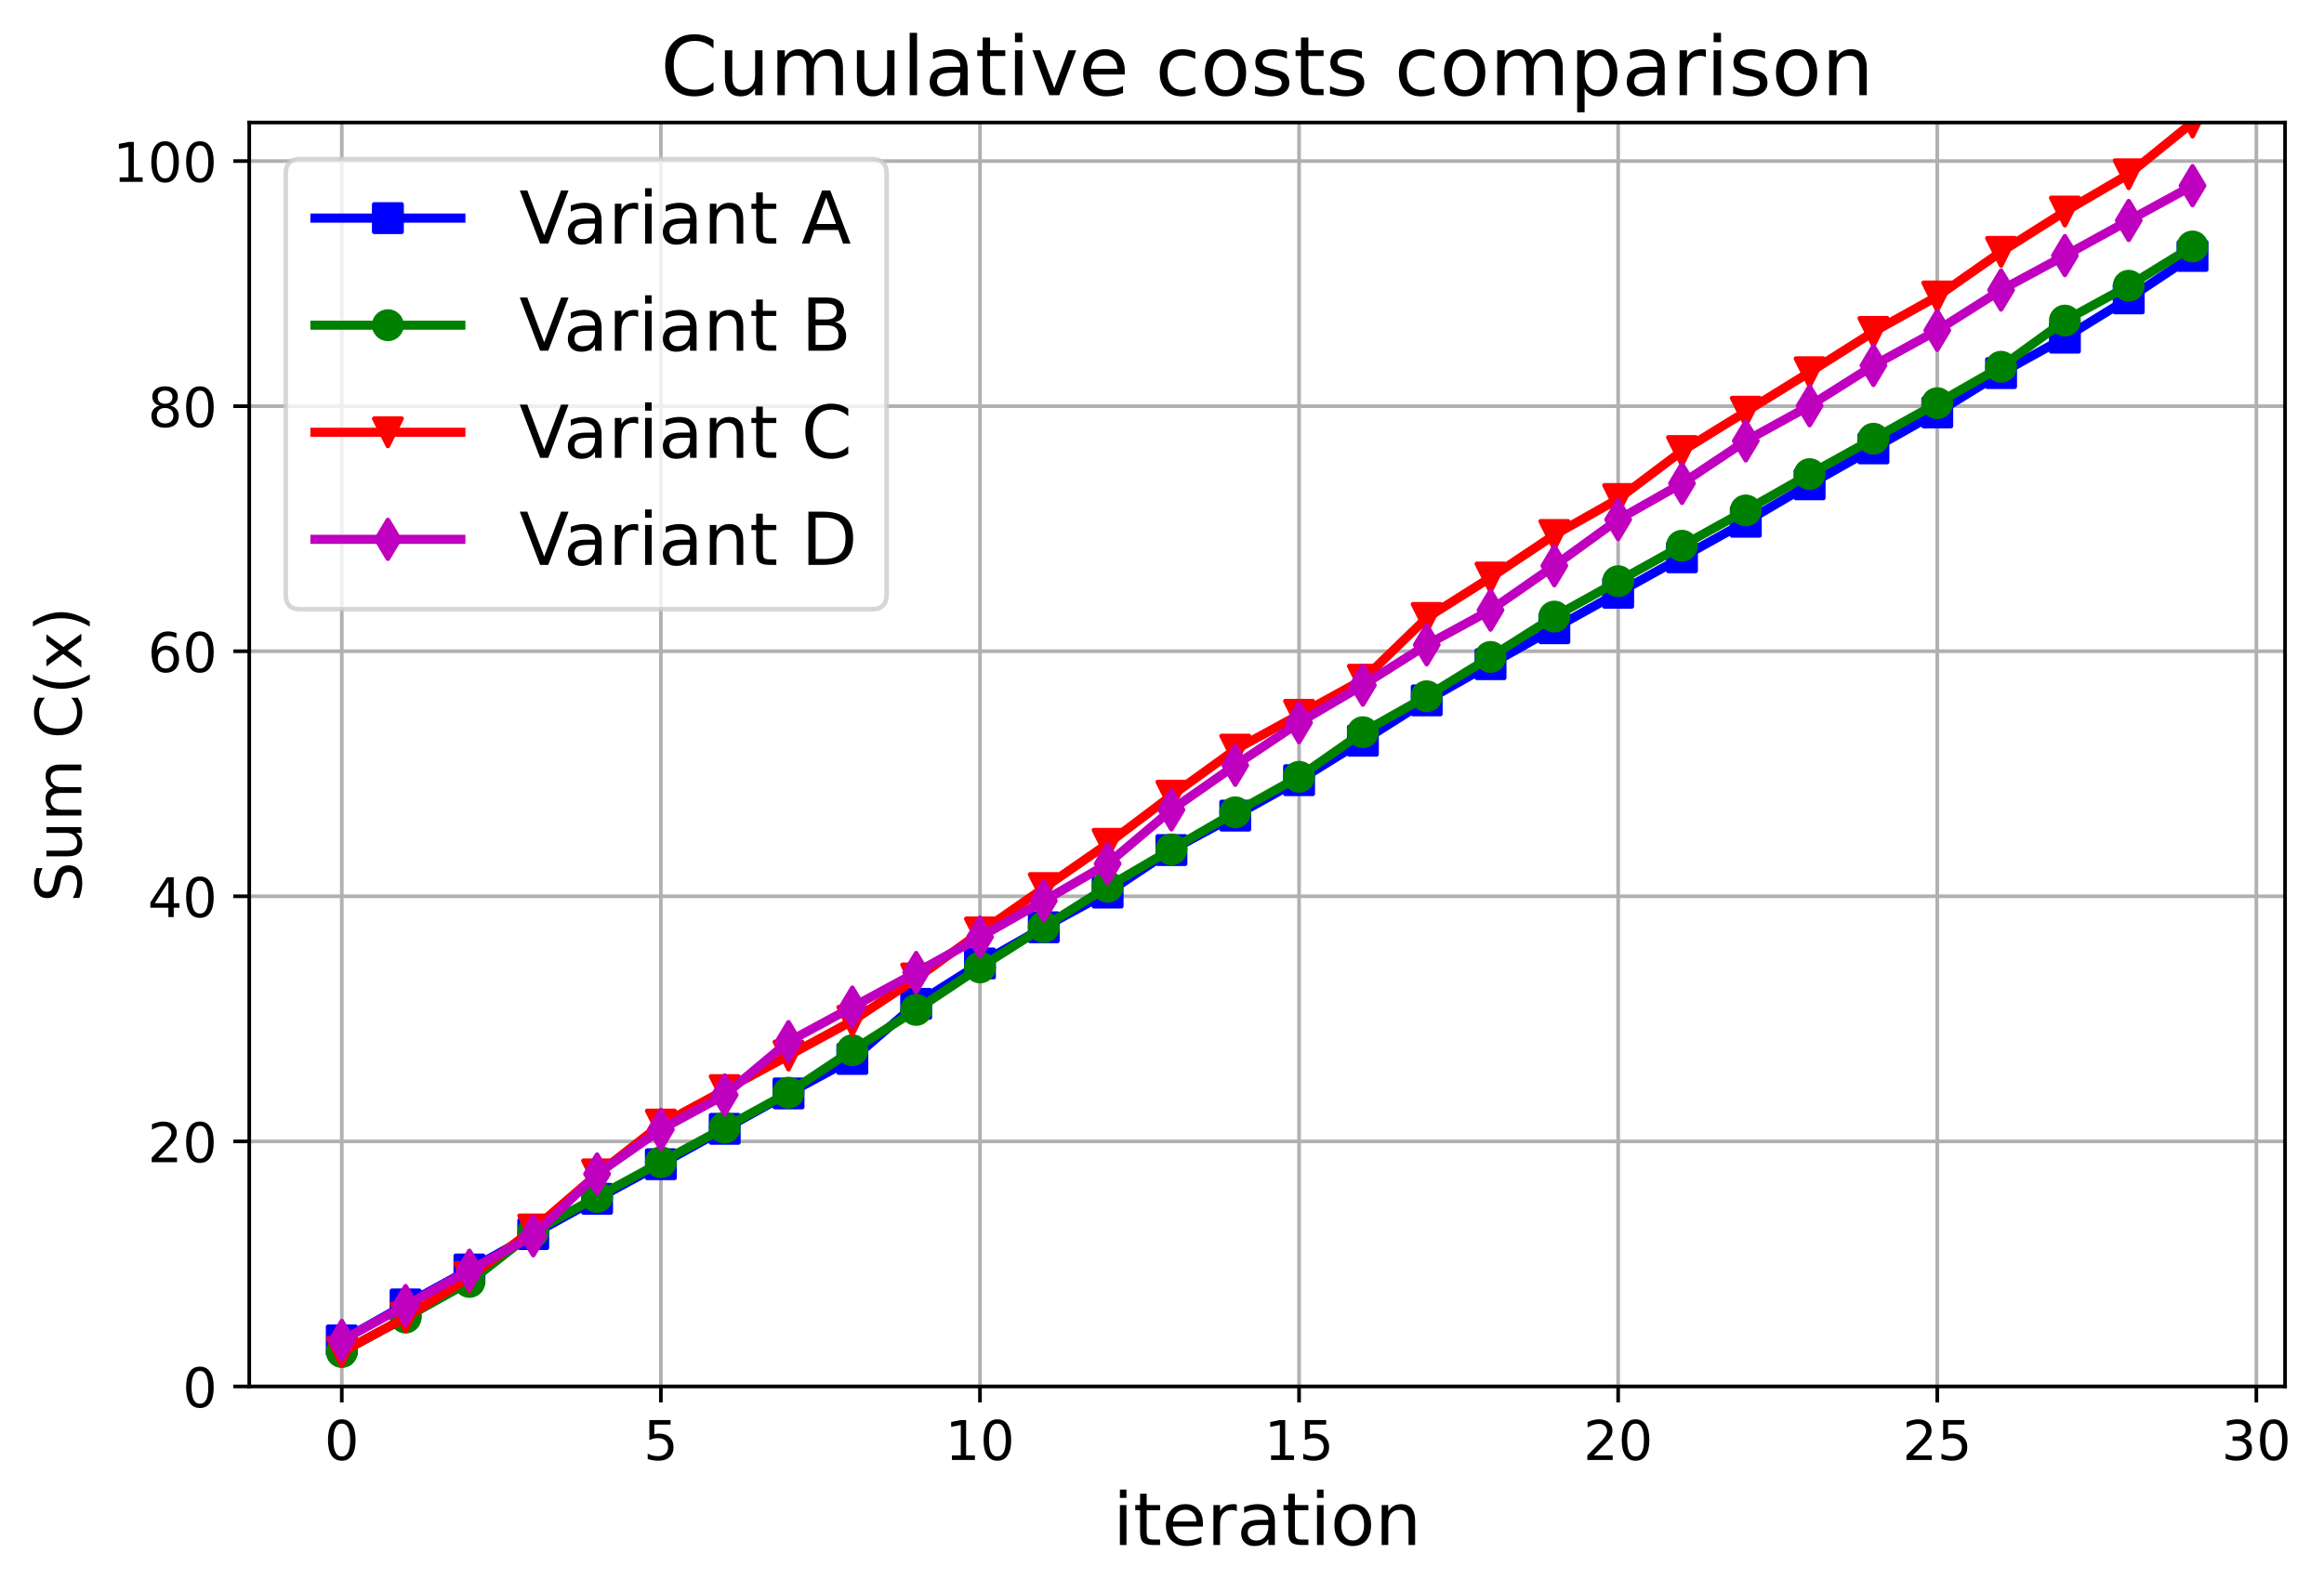 <?xml version="1.0" encoding="utf-8" standalone="no"?>
<!DOCTYPE svg PUBLIC "-//W3C//DTD SVG 1.1//EN"
  "http://www.w3.org/Graphics/SVG/1.1/DTD/svg11.dtd">
<!-- Created with matplotlib (https://matplotlib.org/) -->
<svg height="349.376pt" version="1.1" viewBox="0 0 509.592 349.376" width="509.592pt" xmlns="http://www.w3.org/2000/svg" xmlns:xlink="http://www.w3.org/1999/xlink">
 <defs>
  <style type="text/css">
*{stroke-linecap:butt;stroke-linejoin:round;}
  </style>
 </defs>
 <g id="figure_1">
  <g id="patch_1">
   <path d="M 0 349.376 
L 509.592 349.376 
L 509.592 0 
L 0 0 
z
" style="fill:#ffffff;"/>
  </g>
  <g id="axes_1">
   <g id="patch_2">
    <path d="M 54.654 304.077 
L 501.054 304.077 
L 501.054 26.877 
L 54.654 26.877 
z
" style="fill:#ffffff;"/>
   </g>
   <g id="matplotlib.axis_1">
    <g id="xtick_1">
     <g id="line2d_1">
      <path clip-path="url(#ped0f38da05)" d="M 74.945 304.077 
L 74.945 26.877 
" style="fill:none;stroke:#b0b0b0;stroke-linecap:square;stroke-width:0.8;"/>
     </g>
     <g id="line2d_2">
      <defs>
       <path d="M 0 0 
L 0 3.5 
" id="m8ba7684a62" style="stroke:#000000;stroke-width:0.8;"/>
      </defs>
      <g>
       <use style="stroke:#000000;stroke-width:0.8;" x="74.945" xlink:href="#m8ba7684a62" y="304.077"/>
      </g>
     </g>
     <g id="text_1">
      <!-- 0 -->
      <defs>
       <path d="M 31.781 66.406 
Q 24.172 66.406 20.328 58.906 
Q 16.5 51.422 16.5 36.375 
Q 16.5 21.391 20.328 13.891 
Q 24.172 6.391 31.781 6.391 
Q 39.453 6.391 43.281 13.891 
Q 47.125 21.391 47.125 36.375 
Q 47.125 51.422 43.281 58.906 
Q 39.453 66.406 31.781 66.406 
z
M 31.781 74.219 
Q 44.047 74.219 50.516 64.516 
Q 56.984 54.828 56.984 36.375 
Q 56.984 17.969 50.516 8.266 
Q 44.047 -1.422 31.781 -1.422 
Q 19.531 -1.422 13.062 8.266 
Q 6.594 17.969 6.594 36.375 
Q 6.594 54.828 13.062 64.516 
Q 19.531 74.219 31.781 74.219 
z
" id="DejaVuSans-48"/>
      </defs>
      <g transform="translate(71.128 320.195)scale(0.12 -0.12)">
       <use xlink:href="#DejaVuSans-48"/>
      </g>
     </g>
    </g>
    <g id="xtick_2">
     <g id="line2d_3">
      <path clip-path="url(#ped0f38da05)" d="M 144.914 304.077 
L 144.914 26.877 
" style="fill:none;stroke:#b0b0b0;stroke-linecap:square;stroke-width:0.8;"/>
     </g>
     <g id="line2d_4">
      <g>
       <use style="stroke:#000000;stroke-width:0.8;" x="144.914" xlink:href="#m8ba7684a62" y="304.077"/>
      </g>
     </g>
     <g id="text_2">
      <!-- 5 -->
      <defs>
       <path d="M 10.797 72.906 
L 49.516 72.906 
L 49.516 64.594 
L 19.828 64.594 
L 19.828 46.734 
Q 21.969 47.469 24.109 47.828 
Q 26.266 48.188 28.422 48.188 
Q 40.625 48.188 47.75 41.5 
Q 54.891 34.812 54.891 23.391 
Q 54.891 11.625 47.562 5.094 
Q 40.234 -1.422 26.906 -1.422 
Q 22.312 -1.422 17.547 -0.641 
Q 12.797 0.141 7.719 1.703 
L 7.719 11.625 
Q 12.109 9.234 16.797 8.062 
Q 21.484 6.891 26.703 6.891 
Q 35.156 6.891 40.078 11.328 
Q 45.016 15.766 45.016 23.391 
Q 45.016 31 40.078 35.438 
Q 35.156 39.891 26.703 39.891 
Q 22.75 39.891 18.812 39.016 
Q 14.891 38.141 10.797 36.281 
z
" id="DejaVuSans-53"/>
      </defs>
      <g transform="translate(141.096 320.195)scale(0.12 -0.12)">
       <use xlink:href="#DejaVuSans-53"/>
      </g>
     </g>
    </g>
    <g id="xtick_3">
     <g id="line2d_5">
      <path clip-path="url(#ped0f38da05)" d="M 214.883 304.077 
L 214.883 26.877 
" style="fill:none;stroke:#b0b0b0;stroke-linecap:square;stroke-width:0.8;"/>
     </g>
     <g id="line2d_6">
      <g>
       <use style="stroke:#000000;stroke-width:0.8;" x="214.883" xlink:href="#m8ba7684a62" y="304.077"/>
      </g>
     </g>
     <g id="text_3">
      <!-- 10 -->
      <defs>
       <path d="M 12.406 8.297 
L 28.516 8.297 
L 28.516 63.922 
L 10.984 60.406 
L 10.984 69.391 
L 28.422 72.906 
L 38.281 72.906 
L 38.281 8.297 
L 54.391 8.297 
L 54.391 0 
L 12.406 0 
z
" id="DejaVuSans-49"/>
      </defs>
      <g transform="translate(207.248 320.195)scale(0.12 -0.12)">
       <use xlink:href="#DejaVuSans-49"/>
       <use x="63.623" xlink:href="#DejaVuSans-48"/>
      </g>
     </g>
    </g>
    <g id="xtick_4">
     <g id="line2d_7">
      <path clip-path="url(#ped0f38da05)" d="M 284.851 304.077 
L 284.851 26.877 
" style="fill:none;stroke:#b0b0b0;stroke-linecap:square;stroke-width:0.8;"/>
     </g>
     <g id="line2d_8">
      <g>
       <use style="stroke:#000000;stroke-width:0.8;" x="284.851" xlink:href="#m8ba7684a62" y="304.077"/>
      </g>
     </g>
     <g id="text_4">
      <!-- 15 -->
      <g transform="translate(277.216 320.195)scale(0.12 -0.12)">
       <use xlink:href="#DejaVuSans-49"/>
       <use x="63.623" xlink:href="#DejaVuSans-53"/>
      </g>
     </g>
    </g>
    <g id="xtick_5">
     <g id="line2d_9">
      <path clip-path="url(#ped0f38da05)" d="M 354.82 304.077 
L 354.82 26.877 
" style="fill:none;stroke:#b0b0b0;stroke-linecap:square;stroke-width:0.8;"/>
     </g>
     <g id="line2d_10">
      <g>
       <use style="stroke:#000000;stroke-width:0.8;" x="354.82" xlink:href="#m8ba7684a62" y="304.077"/>
      </g>
     </g>
     <g id="text_5">
      <!-- 20 -->
      <defs>
       <path d="M 19.188 8.297 
L 53.609 8.297 
L 53.609 0 
L 7.328 0 
L 7.328 8.297 
Q 12.938 14.109 22.625 23.891 
Q 32.328 33.688 34.812 36.531 
Q 39.547 41.844 41.422 45.531 
Q 43.312 49.219 43.312 52.781 
Q 43.312 58.594 39.234 62.25 
Q 35.156 65.922 28.609 65.922 
Q 23.969 65.922 18.812 64.312 
Q 13.672 62.703 7.812 59.422 
L 7.812 69.391 
Q 13.766 71.781 18.938 73 
Q 24.125 74.219 28.422 74.219 
Q 39.75 74.219 46.484 68.547 
Q 53.219 62.891 53.219 53.422 
Q 53.219 48.922 51.531 44.891 
Q 49.859 40.875 45.406 35.406 
Q 44.188 33.984 37.641 27.219 
Q 31.109 20.453 19.188 8.297 
z
" id="DejaVuSans-50"/>
      </defs>
      <g transform="translate(347.185 320.195)scale(0.12 -0.12)">
       <use xlink:href="#DejaVuSans-50"/>
       <use x="63.623" xlink:href="#DejaVuSans-48"/>
      </g>
     </g>
    </g>
    <g id="xtick_6">
     <g id="line2d_11">
      <path clip-path="url(#ped0f38da05)" d="M 424.789 304.077 
L 424.789 26.877 
" style="fill:none;stroke:#b0b0b0;stroke-linecap:square;stroke-width:0.8;"/>
     </g>
     <g id="line2d_12">
      <g>
       <use style="stroke:#000000;stroke-width:0.8;" x="424.789" xlink:href="#m8ba7684a62" y="304.077"/>
      </g>
     </g>
     <g id="text_6">
      <!-- 25 -->
      <g transform="translate(417.154 320.195)scale(0.12 -0.12)">
       <use xlink:href="#DejaVuSans-50"/>
       <use x="63.623" xlink:href="#DejaVuSans-53"/>
      </g>
     </g>
    </g>
    <g id="xtick_7">
     <g id="line2d_13">
      <path clip-path="url(#ped0f38da05)" d="M 494.757 304.077 
L 494.757 26.877 
" style="fill:none;stroke:#b0b0b0;stroke-linecap:square;stroke-width:0.8;"/>
     </g>
     <g id="line2d_14">
      <g>
       <use style="stroke:#000000;stroke-width:0.8;" x="494.757" xlink:href="#m8ba7684a62" y="304.077"/>
      </g>
     </g>
     <g id="text_7">
      <!-- 30 -->
      <defs>
       <path d="M 40.578 39.312 
Q 47.656 37.797 51.625 33 
Q 55.609 28.219 55.609 21.188 
Q 55.609 10.406 48.188 4.484 
Q 40.766 -1.422 27.094 -1.422 
Q 22.516 -1.422 17.656 -0.516 
Q 12.797 0.391 7.625 2.203 
L 7.625 11.719 
Q 11.719 9.328 16.594 8.109 
Q 21.484 6.891 26.812 6.891 
Q 36.078 6.891 40.938 10.547 
Q 45.797 14.203 45.797 21.188 
Q 45.797 27.641 41.281 31.266 
Q 36.766 34.906 28.719 34.906 
L 20.219 34.906 
L 20.219 43.016 
L 29.109 43.016 
Q 36.375 43.016 40.234 45.922 
Q 44.094 48.828 44.094 54.297 
Q 44.094 59.906 40.109 62.906 
Q 36.141 65.922 28.719 65.922 
Q 24.656 65.922 20.016 65.031 
Q 15.375 64.156 9.812 62.312 
L 9.812 71.094 
Q 15.438 72.656 20.344 73.438 
Q 25.25 74.219 29.594 74.219 
Q 40.828 74.219 47.359 69.109 
Q 53.906 64.016 53.906 55.328 
Q 53.906 49.266 50.438 45.094 
Q 46.969 40.922 40.578 39.312 
z
" id="DejaVuSans-51"/>
      </defs>
      <g transform="translate(487.122 320.195)scale(0.12 -0.12)">
       <use xlink:href="#DejaVuSans-51"/>
       <use x="63.623" xlink:href="#DejaVuSans-48"/>
      </g>
     </g>
    </g>
    <g id="text_8">
     <!-- iteration -->
     <defs>
      <path d="M 9.422 54.688 
L 18.406 54.688 
L 18.406 0 
L 9.422 0 
z
M 9.422 75.984 
L 18.406 75.984 
L 18.406 64.594 
L 9.422 64.594 
z
" id="DejaVuSans-105"/>
      <path d="M 18.312 70.219 
L 18.312 54.688 
L 36.812 54.688 
L 36.812 47.703 
L 18.312 47.703 
L 18.312 18.016 
Q 18.312 11.328 20.141 9.422 
Q 21.969 7.516 27.594 7.516 
L 36.812 7.516 
L 36.812 0 
L 27.594 0 
Q 17.188 0 13.234 3.875 
Q 9.281 7.766 9.281 18.016 
L 9.281 47.703 
L 2.688 47.703 
L 2.688 54.688 
L 9.281 54.688 
L 9.281 70.219 
z
" id="DejaVuSans-116"/>
      <path d="M 56.203 29.594 
L 56.203 25.203 
L 14.891 25.203 
Q 15.484 15.922 20.484 11.062 
Q 25.484 6.203 34.422 6.203 
Q 39.594 6.203 44.453 7.469 
Q 49.312 8.734 54.109 11.281 
L 54.109 2.781 
Q 49.266 0.734 44.188 -0.344 
Q 39.109 -1.422 33.891 -1.422 
Q 20.797 -1.422 13.156 6.188 
Q 5.516 13.812 5.516 26.812 
Q 5.516 40.234 12.766 48.109 
Q 20.016 56 32.328 56 
Q 43.359 56 49.781 48.891 
Q 56.203 41.797 56.203 29.594 
z
M 47.219 32.234 
Q 47.125 39.594 43.094 43.984 
Q 39.062 48.391 32.422 48.391 
Q 24.906 48.391 20.391 44.141 
Q 15.875 39.891 15.188 32.172 
z
" id="DejaVuSans-101"/>
      <path d="M 41.109 46.297 
Q 39.594 47.172 37.812 47.578 
Q 36.031 48 33.891 48 
Q 26.266 48 22.188 43.047 
Q 18.109 38.094 18.109 28.812 
L 18.109 0 
L 9.078 0 
L 9.078 54.688 
L 18.109 54.688 
L 18.109 46.188 
Q 20.953 51.172 25.484 53.578 
Q 30.031 56 36.531 56 
Q 37.453 56 38.578 55.875 
Q 39.703 55.766 41.062 55.516 
z
" id="DejaVuSans-114"/>
      <path d="M 34.281 27.484 
Q 23.391 27.484 19.188 25 
Q 14.984 22.516 14.984 16.5 
Q 14.984 11.719 18.141 8.906 
Q 21.297 6.109 26.703 6.109 
Q 34.188 6.109 38.703 11.406 
Q 43.219 16.703 43.219 25.484 
L 43.219 27.484 
z
M 52.203 31.203 
L 52.203 0 
L 43.219 0 
L 43.219 8.297 
Q 40.141 3.328 35.547 0.953 
Q 30.953 -1.422 24.312 -1.422 
Q 15.922 -1.422 10.953 3.297 
Q 6 8.016 6 15.922 
Q 6 25.141 12.172 29.828 
Q 18.359 34.516 30.609 34.516 
L 43.219 34.516 
L 43.219 35.406 
Q 43.219 41.609 39.141 45 
Q 35.062 48.391 27.688 48.391 
Q 23 48.391 18.547 47.266 
Q 14.109 46.141 10.016 43.891 
L 10.016 52.203 
Q 14.938 54.109 19.578 55.047 
Q 24.219 56 28.609 56 
Q 40.484 56 46.344 49.844 
Q 52.203 43.703 52.203 31.203 
z
" id="DejaVuSans-97"/>
      <path d="M 30.609 48.391 
Q 23.391 48.391 19.188 42.75 
Q 14.984 37.109 14.984 27.297 
Q 14.984 17.484 19.156 11.844 
Q 23.344 6.203 30.609 6.203 
Q 37.797 6.203 41.984 11.859 
Q 46.188 17.531 46.188 27.297 
Q 46.188 37.016 41.984 42.703 
Q 37.797 48.391 30.609 48.391 
z
M 30.609 56 
Q 42.328 56 49.016 48.375 
Q 55.719 40.766 55.719 27.297 
Q 55.719 13.875 49.016 6.219 
Q 42.328 -1.422 30.609 -1.422 
Q 18.844 -1.422 12.172 6.219 
Q 5.516 13.875 5.516 27.297 
Q 5.516 40.766 12.172 48.375 
Q 18.844 56 30.609 56 
z
" id="DejaVuSans-111"/>
      <path d="M 54.891 33.016 
L 54.891 0 
L 45.906 0 
L 45.906 32.719 
Q 45.906 40.484 42.875 44.328 
Q 39.844 48.188 33.797 48.188 
Q 26.516 48.188 22.312 43.547 
Q 18.109 38.922 18.109 30.906 
L 18.109 0 
L 9.078 0 
L 9.078 54.688 
L 18.109 54.688 
L 18.109 46.188 
Q 21.344 51.125 25.703 53.562 
Q 30.078 56 35.797 56 
Q 45.219 56 50.047 50.172 
Q 54.891 44.344 54.891 33.016 
z
" id="DejaVuSans-110"/>
     </defs>
     <g transform="translate(244.058 338.848)scale(0.16 -0.16)">
      <use xlink:href="#DejaVuSans-105"/>
      <use x="27.783" xlink:href="#DejaVuSans-116"/>
      <use x="66.992" xlink:href="#DejaVuSans-101"/>
      <use x="128.516" xlink:href="#DejaVuSans-114"/>
      <use x="169.629" xlink:href="#DejaVuSans-97"/>
      <use x="230.908" xlink:href="#DejaVuSans-116"/>
      <use x="270.117" xlink:href="#DejaVuSans-105"/>
      <use x="297.9" xlink:href="#DejaVuSans-111"/>
      <use x="359.082" xlink:href="#DejaVuSans-110"/>
     </g>
    </g>
   </g>
   <g id="matplotlib.axis_2">
    <g id="ytick_1">
     <g id="line2d_15">
      <path clip-path="url(#ped0f38da05)" d="M 54.654 304.077 
L 501.054 304.077 
" style="fill:none;stroke:#b0b0b0;stroke-linecap:square;stroke-width:0.8;"/>
     </g>
     <g id="line2d_16">
      <defs>
       <path d="M 0 0 
L -3.5 0 
" id="m571da1f190" style="stroke:#000000;stroke-width:0.8;"/>
      </defs>
      <g>
       <use style="stroke:#000000;stroke-width:0.8;" x="54.654" xlink:href="#m571da1f190" y="304.077"/>
      </g>
     </g>
     <g id="text_9">
      <!-- 0 -->
      <g transform="translate(40.019 308.636)scale(0.12 -0.12)">
       <use xlink:href="#DejaVuSans-48"/>
      </g>
     </g>
    </g>
    <g id="ytick_2">
     <g id="line2d_17">
      <path clip-path="url(#ped0f38da05)" d="M 54.654 250.327 
L 501.054 250.327 
" style="fill:none;stroke:#b0b0b0;stroke-linecap:square;stroke-width:0.8;"/>
     </g>
     <g id="line2d_18">
      <g>
       <use style="stroke:#000000;stroke-width:0.8;" x="54.654" xlink:href="#m571da1f190" y="250.327"/>
      </g>
     </g>
     <g id="text_10">
      <!-- 20 -->
      <g transform="translate(32.384 254.887)scale(0.12 -0.12)">
       <use xlink:href="#DejaVuSans-50"/>
       <use x="63.623" xlink:href="#DejaVuSans-48"/>
      </g>
     </g>
    </g>
    <g id="ytick_3">
     <g id="line2d_19">
      <path clip-path="url(#ped0f38da05)" d="M 54.654 196.578 
L 501.054 196.578 
" style="fill:none;stroke:#b0b0b0;stroke-linecap:square;stroke-width:0.8;"/>
     </g>
     <g id="line2d_20">
      <g>
       <use style="stroke:#000000;stroke-width:0.8;" x="54.654" xlink:href="#m571da1f190" y="196.578"/>
      </g>
     </g>
     <g id="text_11">
      <!-- 40 -->
      <defs>
       <path d="M 37.797 64.312 
L 12.891 25.391 
L 37.797 25.391 
z
M 35.203 72.906 
L 47.609 72.906 
L 47.609 25.391 
L 58.016 25.391 
L 58.016 17.188 
L 47.609 17.188 
L 47.609 0 
L 37.797 0 
L 37.797 17.188 
L 4.891 17.188 
L 4.891 26.703 
z
" id="DejaVuSans-52"/>
      </defs>
      <g transform="translate(32.384 201.137)scale(0.12 -0.12)">
       <use xlink:href="#DejaVuSans-52"/>
       <use x="63.623" xlink:href="#DejaVuSans-48"/>
      </g>
     </g>
    </g>
    <g id="ytick_4">
     <g id="line2d_21">
      <path clip-path="url(#ped0f38da05)" d="M 54.654 142.828 
L 501.054 142.828 
" style="fill:none;stroke:#b0b0b0;stroke-linecap:square;stroke-width:0.8;"/>
     </g>
     <g id="line2d_22">
      <g>
       <use style="stroke:#000000;stroke-width:0.8;" x="54.654" xlink:href="#m571da1f190" y="142.828"/>
      </g>
     </g>
     <g id="text_12">
      <!-- 60 -->
      <defs>
       <path d="M 33.016 40.375 
Q 26.375 40.375 22.484 35.828 
Q 18.609 31.297 18.609 23.391 
Q 18.609 15.531 22.484 10.953 
Q 26.375 6.391 33.016 6.391 
Q 39.656 6.391 43.531 10.953 
Q 47.406 15.531 47.406 23.391 
Q 47.406 31.297 43.531 35.828 
Q 39.656 40.375 33.016 40.375 
z
M 52.594 71.297 
L 52.594 62.312 
Q 48.875 64.062 45.094 64.984 
Q 41.312 65.922 37.594 65.922 
Q 27.828 65.922 22.672 59.328 
Q 17.531 52.734 16.797 39.406 
Q 19.672 43.656 24.016 45.922 
Q 28.375 48.188 33.594 48.188 
Q 44.578 48.188 50.953 41.516 
Q 57.328 34.859 57.328 23.391 
Q 57.328 12.156 50.688 5.359 
Q 44.047 -1.422 33.016 -1.422 
Q 20.359 -1.422 13.672 8.266 
Q 6.984 17.969 6.984 36.375 
Q 6.984 53.656 15.188 63.938 
Q 23.391 74.219 37.203 74.219 
Q 40.922 74.219 44.703 73.484 
Q 48.484 72.75 52.594 71.297 
z
" id="DejaVuSans-54"/>
      </defs>
      <g transform="translate(32.384 147.387)scale(0.12 -0.12)">
       <use xlink:href="#DejaVuSans-54"/>
       <use x="63.623" xlink:href="#DejaVuSans-48"/>
      </g>
     </g>
    </g>
    <g id="ytick_5">
     <g id="line2d_23">
      <path clip-path="url(#ped0f38da05)" d="M 54.654 89.078 
L 501.054 89.078 
" style="fill:none;stroke:#b0b0b0;stroke-linecap:square;stroke-width:0.8;"/>
     </g>
     <g id="line2d_24">
      <g>
       <use style="stroke:#000000;stroke-width:0.8;" x="54.654" xlink:href="#m571da1f190" y="89.078"/>
      </g>
     </g>
     <g id="text_13">
      <!-- 80 -->
      <defs>
       <path d="M 31.781 34.625 
Q 24.75 34.625 20.719 30.859 
Q 16.703 27.094 16.703 20.516 
Q 16.703 13.922 20.719 10.156 
Q 24.75 6.391 31.781 6.391 
Q 38.812 6.391 42.859 10.172 
Q 46.922 13.969 46.922 20.516 
Q 46.922 27.094 42.891 30.859 
Q 38.875 34.625 31.781 34.625 
z
M 21.922 38.812 
Q 15.578 40.375 12.031 44.719 
Q 8.5 49.078 8.5 55.328 
Q 8.5 64.062 14.719 69.141 
Q 20.953 74.219 31.781 74.219 
Q 42.672 74.219 48.875 69.141 
Q 55.078 64.062 55.078 55.328 
Q 55.078 49.078 51.531 44.719 
Q 48 40.375 41.703 38.812 
Q 48.828 37.156 52.797 32.312 
Q 56.781 27.484 56.781 20.516 
Q 56.781 9.906 50.312 4.234 
Q 43.844 -1.422 31.781 -1.422 
Q 19.734 -1.422 13.25 4.234 
Q 6.781 9.906 6.781 20.516 
Q 6.781 27.484 10.781 32.312 
Q 14.797 37.156 21.922 38.812 
z
M 18.312 54.391 
Q 18.312 48.734 21.844 45.562 
Q 25.391 42.391 31.781 42.391 
Q 38.141 42.391 41.719 45.562 
Q 45.312 48.734 45.312 54.391 
Q 45.312 60.062 41.719 63.234 
Q 38.141 66.406 31.781 66.406 
Q 25.391 66.406 21.844 63.234 
Q 18.312 60.062 18.312 54.391 
z
" id="DejaVuSans-56"/>
      </defs>
      <g transform="translate(32.384 93.637)scale(0.12 -0.12)">
       <use xlink:href="#DejaVuSans-56"/>
       <use x="63.623" xlink:href="#DejaVuSans-48"/>
      </g>
     </g>
    </g>
    <g id="ytick_6">
     <g id="line2d_25">
      <path clip-path="url(#ped0f38da05)" d="M 54.654 35.329 
L 501.054 35.329 
" style="fill:none;stroke:#b0b0b0;stroke-linecap:square;stroke-width:0.8;"/>
     </g>
     <g id="line2d_26">
      <g>
       <use style="stroke:#000000;stroke-width:0.8;" x="54.654" xlink:href="#m571da1f190" y="35.329"/>
      </g>
     </g>
     <g id="text_14">
      <!-- 100 -->
      <g transform="translate(24.749 39.888)scale(0.12 -0.12)">
       <use xlink:href="#DejaVuSans-49"/>
       <use x="63.623" xlink:href="#DejaVuSans-48"/>
       <use x="127.246" xlink:href="#DejaVuSans-48"/>
      </g>
     </g>
    </g>
    <g id="text_15">
     <!-- Sum C(x) -->
     <defs>
      <path d="M 53.516 70.516 
L 53.516 60.891 
Q 47.906 63.578 42.922 64.891 
Q 37.938 66.219 33.297 66.219 
Q 25.25 66.219 20.875 63.094 
Q 16.5 59.969 16.5 54.203 
Q 16.5 49.359 19.406 46.891 
Q 22.312 44.438 30.422 42.922 
L 36.375 41.703 
Q 47.406 39.594 52.656 34.297 
Q 57.906 29 57.906 20.125 
Q 57.906 9.516 50.797 4.047 
Q 43.703 -1.422 29.984 -1.422 
Q 24.812 -1.422 18.969 -0.25 
Q 13.141 0.922 6.891 3.219 
L 6.891 13.375 
Q 12.891 10.016 18.656 8.297 
Q 24.422 6.594 29.984 6.594 
Q 38.422 6.594 43.016 9.906 
Q 47.609 13.234 47.609 19.391 
Q 47.609 24.75 44.312 27.781 
Q 41.016 30.812 33.5 32.328 
L 27.484 33.5 
Q 16.453 35.688 11.516 40.375 
Q 6.594 45.062 6.594 53.422 
Q 6.594 63.094 13.406 68.656 
Q 20.219 74.219 32.172 74.219 
Q 37.312 74.219 42.625 73.281 
Q 47.953 72.359 53.516 70.516 
z
" id="DejaVuSans-83"/>
      <path d="M 8.5 21.578 
L 8.5 54.688 
L 17.484 54.688 
L 17.484 21.922 
Q 17.484 14.156 20.5 10.266 
Q 23.531 6.391 29.594 6.391 
Q 36.859 6.391 41.078 11.031 
Q 45.312 15.672 45.312 23.688 
L 45.312 54.688 
L 54.297 54.688 
L 54.297 0 
L 45.312 0 
L 45.312 8.406 
Q 42.047 3.422 37.719 1 
Q 33.406 -1.422 27.688 -1.422 
Q 18.266 -1.422 13.375 4.438 
Q 8.5 10.297 8.5 21.578 
z
M 31.109 56 
z
" id="DejaVuSans-117"/>
      <path d="M 52 44.188 
Q 55.375 50.25 60.062 53.125 
Q 64.75 56 71.094 56 
Q 79.641 56 84.281 50.016 
Q 88.922 44.047 88.922 33.016 
L 88.922 0 
L 79.891 0 
L 79.891 32.719 
Q 79.891 40.578 77.094 44.375 
Q 74.312 48.188 68.609 48.188 
Q 61.625 48.188 57.562 43.547 
Q 53.516 38.922 53.516 30.906 
L 53.516 0 
L 44.484 0 
L 44.484 32.719 
Q 44.484 40.625 41.703 44.406 
Q 38.922 48.188 33.109 48.188 
Q 26.219 48.188 22.156 43.531 
Q 18.109 38.875 18.109 30.906 
L 18.109 0 
L 9.078 0 
L 9.078 54.688 
L 18.109 54.688 
L 18.109 46.188 
Q 21.188 51.219 25.484 53.609 
Q 29.781 56 35.688 56 
Q 41.656 56 45.828 52.969 
Q 50 49.953 52 44.188 
z
" id="DejaVuSans-109"/>
      <path id="DejaVuSans-32"/>
      <path d="M 64.406 67.281 
L 64.406 56.891 
Q 59.422 61.531 53.781 63.812 
Q 48.141 66.109 41.797 66.109 
Q 29.297 66.109 22.656 58.469 
Q 16.016 50.828 16.016 36.375 
Q 16.016 21.969 22.656 14.328 
Q 29.297 6.688 41.797 6.688 
Q 48.141 6.688 53.781 8.984 
Q 59.422 11.281 64.406 15.922 
L 64.406 5.609 
Q 59.234 2.094 53.438 0.328 
Q 47.656 -1.422 41.219 -1.422 
Q 24.656 -1.422 15.125 8.703 
Q 5.609 18.844 5.609 36.375 
Q 5.609 53.953 15.125 64.078 
Q 24.656 74.219 41.219 74.219 
Q 47.75 74.219 53.531 72.484 
Q 59.328 70.75 64.406 67.281 
z
" id="DejaVuSans-67"/>
      <path d="M 31 75.875 
Q 24.469 64.656 21.281 53.656 
Q 18.109 42.672 18.109 31.391 
Q 18.109 20.125 21.312 9.062 
Q 24.516 -2 31 -13.188 
L 23.188 -13.188 
Q 15.875 -1.703 12.234 9.375 
Q 8.594 20.453 8.594 31.391 
Q 8.594 42.281 12.203 53.312 
Q 15.828 64.359 23.188 75.875 
z
" id="DejaVuSans-40"/>
      <path d="M 54.891 54.688 
L 35.109 28.078 
L 55.906 0 
L 45.312 0 
L 29.391 21.484 
L 13.484 0 
L 2.875 0 
L 24.125 28.609 
L 4.688 54.688 
L 15.281 54.688 
L 29.781 35.203 
L 44.281 54.688 
z
" id="DejaVuSans-120"/>
      <path d="M 8.016 75.875 
L 15.828 75.875 
Q 23.141 64.359 26.781 53.312 
Q 30.422 42.281 30.422 31.391 
Q 30.422 20.453 26.781 9.375 
Q 23.141 -1.703 15.828 -13.188 
L 8.016 -13.188 
Q 14.5 -2 17.703 9.062 
Q 20.906 20.125 20.906 31.391 
Q 20.906 42.672 17.703 53.656 
Q 14.5 64.656 8.016 75.875 
z
" id="DejaVuSans-41"/>
     </defs>
     <g transform="translate(17.838 197.894)rotate(-90)scale(0.14 -0.14)">
      <use xlink:href="#DejaVuSans-83"/>
      <use x="63.477" xlink:href="#DejaVuSans-117"/>
      <use x="126.855" xlink:href="#DejaVuSans-109"/>
      <use x="224.268" xlink:href="#DejaVuSans-32"/>
      <use x="256.055" xlink:href="#DejaVuSans-67"/>
      <use x="325.879" xlink:href="#DejaVuSans-40"/>
      <use x="364.893" xlink:href="#DejaVuSans-120"/>
      <use x="424.072" xlink:href="#DejaVuSans-41"/>
     </g>
    </g>
   </g>
   <g id="line2d_27">
    <path clip-path="url(#ped0f38da05)" d="M 74.945 293.98 
L 88.939 286.087 
L 102.933 278.422 
L 116.926 270.658 
L 130.92 262.914 
L 144.914 255.337 
L 158.908 247.572 
L 172.901 239.808 
L 186.895 232.241 
L 200.889 220.165 
L 214.883 211.307 
L 228.876 203.367 
L 242.87 195.757 
L 256.864 186.434 
L 270.858 178.882 
L 284.851 171.109 
L 298.845 162.452 
L 312.839 153.61 
L 326.832 145.674 
L 340.826 137.791 
L 354.82 130 
L 368.814 122.223 
L 382.807 114.432 
L 396.801 106.219 
L 410.795 98.342 
L 424.789 90.449 
L 438.782 81.824 
L 452.776 74.052 
L 466.77 65.441 
L 480.763 56.127 
" style="fill:none;stroke:#0000ff;stroke-linecap:square;stroke-width:2;"/>
    <defs>
     <path d="M -3 3 
L 3 3 
L 3 -3 
L -3 -3 
z
" id="m3b21d974ca" style="stroke:#0000ff;stroke-linejoin:miter;"/>
    </defs>
    <g clip-path="url(#ped0f38da05)">
     <use style="fill:#0000ff;stroke:#0000ff;stroke-linejoin:miter;" x="74.945" xlink:href="#m3b21d974ca" y="293.98"/>
     <use style="fill:#0000ff;stroke:#0000ff;stroke-linejoin:miter;" x="88.939" xlink:href="#m3b21d974ca" y="286.087"/>
     <use style="fill:#0000ff;stroke:#0000ff;stroke-linejoin:miter;" x="102.933" xlink:href="#m3b21d974ca" y="278.422"/>
     <use style="fill:#0000ff;stroke:#0000ff;stroke-linejoin:miter;" x="116.926" xlink:href="#m3b21d974ca" y="270.658"/>
     <use style="fill:#0000ff;stroke:#0000ff;stroke-linejoin:miter;" x="130.92" xlink:href="#m3b21d974ca" y="262.914"/>
     <use style="fill:#0000ff;stroke:#0000ff;stroke-linejoin:miter;" x="144.914" xlink:href="#m3b21d974ca" y="255.337"/>
     <use style="fill:#0000ff;stroke:#0000ff;stroke-linejoin:miter;" x="158.908" xlink:href="#m3b21d974ca" y="247.572"/>
     <use style="fill:#0000ff;stroke:#0000ff;stroke-linejoin:miter;" x="172.901" xlink:href="#m3b21d974ca" y="239.808"/>
     <use style="fill:#0000ff;stroke:#0000ff;stroke-linejoin:miter;" x="186.895" xlink:href="#m3b21d974ca" y="232.241"/>
     <use style="fill:#0000ff;stroke:#0000ff;stroke-linejoin:miter;" x="200.889" xlink:href="#m3b21d974ca" y="220.165"/>
     <use style="fill:#0000ff;stroke:#0000ff;stroke-linejoin:miter;" x="214.883" xlink:href="#m3b21d974ca" y="211.307"/>
     <use style="fill:#0000ff;stroke:#0000ff;stroke-linejoin:miter;" x="228.876" xlink:href="#m3b21d974ca" y="203.367"/>
     <use style="fill:#0000ff;stroke:#0000ff;stroke-linejoin:miter;" x="242.87" xlink:href="#m3b21d974ca" y="195.757"/>
     <use style="fill:#0000ff;stroke:#0000ff;stroke-linejoin:miter;" x="256.864" xlink:href="#m3b21d974ca" y="186.434"/>
     <use style="fill:#0000ff;stroke:#0000ff;stroke-linejoin:miter;" x="270.858" xlink:href="#m3b21d974ca" y="178.882"/>
     <use style="fill:#0000ff;stroke:#0000ff;stroke-linejoin:miter;" x="284.851" xlink:href="#m3b21d974ca" y="171.109"/>
     <use style="fill:#0000ff;stroke:#0000ff;stroke-linejoin:miter;" x="298.845" xlink:href="#m3b21d974ca" y="162.452"/>
     <use style="fill:#0000ff;stroke:#0000ff;stroke-linejoin:miter;" x="312.839" xlink:href="#m3b21d974ca" y="153.61"/>
     <use style="fill:#0000ff;stroke:#0000ff;stroke-linejoin:miter;" x="326.832" xlink:href="#m3b21d974ca" y="145.674"/>
     <use style="fill:#0000ff;stroke:#0000ff;stroke-linejoin:miter;" x="340.826" xlink:href="#m3b21d974ca" y="137.791"/>
     <use style="fill:#0000ff;stroke:#0000ff;stroke-linejoin:miter;" x="354.82" xlink:href="#m3b21d974ca" y="130"/>
     <use style="fill:#0000ff;stroke:#0000ff;stroke-linejoin:miter;" x="368.814" xlink:href="#m3b21d974ca" y="122.223"/>
     <use style="fill:#0000ff;stroke:#0000ff;stroke-linejoin:miter;" x="382.807" xlink:href="#m3b21d974ca" y="114.432"/>
     <use style="fill:#0000ff;stroke:#0000ff;stroke-linejoin:miter;" x="396.801" xlink:href="#m3b21d974ca" y="106.219"/>
     <use style="fill:#0000ff;stroke:#0000ff;stroke-linejoin:miter;" x="410.795" xlink:href="#m3b21d974ca" y="98.342"/>
     <use style="fill:#0000ff;stroke:#0000ff;stroke-linejoin:miter;" x="424.789" xlink:href="#m3b21d974ca" y="90.449"/>
     <use style="fill:#0000ff;stroke:#0000ff;stroke-linejoin:miter;" x="438.782" xlink:href="#m3b21d974ca" y="81.824"/>
     <use style="fill:#0000ff;stroke:#0000ff;stroke-linejoin:miter;" x="452.776" xlink:href="#m3b21d974ca" y="74.052"/>
     <use style="fill:#0000ff;stroke:#0000ff;stroke-linejoin:miter;" x="466.77" xlink:href="#m3b21d974ca" y="65.441"/>
     <use style="fill:#0000ff;stroke:#0000ff;stroke-linejoin:miter;" x="480.763" xlink:href="#m3b21d974ca" y="56.127"/>
    </g>
   </g>
   <g id="line2d_28">
    <path clip-path="url(#ped0f38da05)" d="M 74.945 296.526 
L 88.939 288.96 
L 102.933 281.152 
L 116.926 270.198 
L 130.92 262.505 
L 144.914 254.895 
L 158.908 247.309 
L 172.901 239.64 
L 186.895 230.342 
L 200.889 221.493 
L 214.883 212.169 
L 228.876 203.311 
L 242.87 194.469 
L 256.864 186.286 
L 270.858 178.155 
L 284.851 170.365 
L 298.845 160.586 
L 312.839 152.703 
L 326.832 144.078 
L 340.826 135.227 
L 354.82 127.468 
L 368.814 119.69 
L 382.807 111.947 
L 396.801 103.987 
L 410.795 96.223 
L 424.789 88.432 
L 438.782 80.437 
L 452.776 70.309 
L 466.77 62.67 
L 480.763 54.059 
" style="fill:none;stroke:#008000;stroke-linecap:square;stroke-width:2;"/>
    <defs>
     <path d="M 0 3 
C 0.796 3 1.559 2.684 2.121 2.121 
C 2.684 1.559 3 0.796 3 0 
C 3 -0.796 2.684 -1.559 2.121 -2.121 
C 1.559 -2.684 0.796 -3 0 -3 
C -0.796 -3 -1.559 -2.684 -2.121 -2.121 
C -2.684 -1.559 -3 -0.796 -3 0 
C -3 0.796 -2.684 1.559 -2.121 2.121 
C -1.559 2.684 -0.796 3 0 3 
z
" id="m3510252d7f" style="stroke:#008000;"/>
    </defs>
    <g clip-path="url(#ped0f38da05)">
     <use style="fill:#008000;stroke:#008000;" x="74.945" xlink:href="#m3510252d7f" y="296.526"/>
     <use style="fill:#008000;stroke:#008000;" x="88.939" xlink:href="#m3510252d7f" y="288.96"/>
     <use style="fill:#008000;stroke:#008000;" x="102.933" xlink:href="#m3510252d7f" y="281.152"/>
     <use style="fill:#008000;stroke:#008000;" x="116.926" xlink:href="#m3510252d7f" y="270.198"/>
     <use style="fill:#008000;stroke:#008000;" x="130.92" xlink:href="#m3510252d7f" y="262.505"/>
     <use style="fill:#008000;stroke:#008000;" x="144.914" xlink:href="#m3510252d7f" y="254.895"/>
     <use style="fill:#008000;stroke:#008000;" x="158.908" xlink:href="#m3510252d7f" y="247.309"/>
     <use style="fill:#008000;stroke:#008000;" x="172.901" xlink:href="#m3510252d7f" y="239.64"/>
     <use style="fill:#008000;stroke:#008000;" x="186.895" xlink:href="#m3510252d7f" y="230.342"/>
     <use style="fill:#008000;stroke:#008000;" x="200.889" xlink:href="#m3510252d7f" y="221.493"/>
     <use style="fill:#008000;stroke:#008000;" x="214.883" xlink:href="#m3510252d7f" y="212.169"/>
     <use style="fill:#008000;stroke:#008000;" x="228.876" xlink:href="#m3510252d7f" y="203.311"/>
     <use style="fill:#008000;stroke:#008000;" x="242.87" xlink:href="#m3510252d7f" y="194.469"/>
     <use style="fill:#008000;stroke:#008000;" x="256.864" xlink:href="#m3510252d7f" y="186.286"/>
     <use style="fill:#008000;stroke:#008000;" x="270.858" xlink:href="#m3510252d7f" y="178.155"/>
     <use style="fill:#008000;stroke:#008000;" x="284.851" xlink:href="#m3510252d7f" y="170.365"/>
     <use style="fill:#008000;stroke:#008000;" x="298.845" xlink:href="#m3510252d7f" y="160.586"/>
     <use style="fill:#008000;stroke:#008000;" x="312.839" xlink:href="#m3510252d7f" y="152.703"/>
     <use style="fill:#008000;stroke:#008000;" x="326.832" xlink:href="#m3510252d7f" y="144.078"/>
     <use style="fill:#008000;stroke:#008000;" x="340.826" xlink:href="#m3510252d7f" y="135.227"/>
     <use style="fill:#008000;stroke:#008000;" x="354.82" xlink:href="#m3510252d7f" y="127.468"/>
     <use style="fill:#008000;stroke:#008000;" x="368.814" xlink:href="#m3510252d7f" y="119.69"/>
     <use style="fill:#008000;stroke:#008000;" x="382.807" xlink:href="#m3510252d7f" y="111.947"/>
     <use style="fill:#008000;stroke:#008000;" x="396.801" xlink:href="#m3510252d7f" y="103.987"/>
     <use style="fill:#008000;stroke:#008000;" x="410.795" xlink:href="#m3510252d7f" y="96.223"/>
     <use style="fill:#008000;stroke:#008000;" x="424.789" xlink:href="#m3510252d7f" y="88.432"/>
     <use style="fill:#008000;stroke:#008000;" x="438.782" xlink:href="#m3510252d7f" y="80.437"/>
     <use style="fill:#008000;stroke:#008000;" x="452.776" xlink:href="#m3510252d7f" y="70.309"/>
     <use style="fill:#008000;stroke:#008000;" x="466.77" xlink:href="#m3510252d7f" y="62.67"/>
     <use style="fill:#008000;stroke:#008000;" x="480.763" xlink:href="#m3510252d7f" y="54.059"/>
    </g>
   </g>
   <g id="line2d_29">
    <path clip-path="url(#ped0f38da05)" d="M 74.945 296.526 
L 88.939 288.96 
L 102.933 280.102 
L 116.926 269.643 
L 130.92 257.567 
L 144.914 246.631 
L 158.908 239.079 
L 172.901 231.502 
L 186.895 223.892 
L 200.889 214.594 
L 214.883 204.5 
L 228.876 194.769 
L 242.87 185.064 
L 256.864 174.506 
L 270.858 164.409 
L 284.851 156.77 
L 298.845 149.074 
L 312.839 135.515 
L 326.832 126.664 
L 340.826 117.329 
L 354.82 109.436 
L 368.814 98.921 
L 382.807 90.296 
L 396.801 81.639 
L 410.795 72.789 
L 424.789 65.017 
L 438.782 55.239 
L 452.776 46.397 
L 466.77 38.214 
L 480.763 26.877 
" style="fill:none;stroke:#ff0000;stroke-linecap:square;stroke-width:2;"/>
    <defs>
     <path d="M -0 3 
L 3 -3 
L -3 -3 
z
" id="mfc6c8c2e4f" style="stroke:#ff0000;stroke-linejoin:miter;"/>
    </defs>
    <g clip-path="url(#ped0f38da05)">
     <use style="fill:#ff0000;stroke:#ff0000;stroke-linejoin:miter;" x="74.945" xlink:href="#mfc6c8c2e4f" y="296.526"/>
     <use style="fill:#ff0000;stroke:#ff0000;stroke-linejoin:miter;" x="88.939" xlink:href="#mfc6c8c2e4f" y="288.96"/>
     <use style="fill:#ff0000;stroke:#ff0000;stroke-linejoin:miter;" x="102.933" xlink:href="#mfc6c8c2e4f" y="280.102"/>
     <use style="fill:#ff0000;stroke:#ff0000;stroke-linejoin:miter;" x="116.926" xlink:href="#mfc6c8c2e4f" y="269.643"/>
     <use style="fill:#ff0000;stroke:#ff0000;stroke-linejoin:miter;" x="130.92" xlink:href="#mfc6c8c2e4f" y="257.567"/>
     <use style="fill:#ff0000;stroke:#ff0000;stroke-linejoin:miter;" x="144.914" xlink:href="#mfc6c8c2e4f" y="246.631"/>
     <use style="fill:#ff0000;stroke:#ff0000;stroke-linejoin:miter;" x="158.908" xlink:href="#mfc6c8c2e4f" y="239.079"/>
     <use style="fill:#ff0000;stroke:#ff0000;stroke-linejoin:miter;" x="172.901" xlink:href="#mfc6c8c2e4f" y="231.502"/>
     <use style="fill:#ff0000;stroke:#ff0000;stroke-linejoin:miter;" x="186.895" xlink:href="#mfc6c8c2e4f" y="223.892"/>
     <use style="fill:#ff0000;stroke:#ff0000;stroke-linejoin:miter;" x="200.889" xlink:href="#mfc6c8c2e4f" y="214.594"/>
     <use style="fill:#ff0000;stroke:#ff0000;stroke-linejoin:miter;" x="214.883" xlink:href="#mfc6c8c2e4f" y="204.5"/>
     <use style="fill:#ff0000;stroke:#ff0000;stroke-linejoin:miter;" x="228.876" xlink:href="#mfc6c8c2e4f" y="194.769"/>
     <use style="fill:#ff0000;stroke:#ff0000;stroke-linejoin:miter;" x="242.87" xlink:href="#mfc6c8c2e4f" y="185.064"/>
     <use style="fill:#ff0000;stroke:#ff0000;stroke-linejoin:miter;" x="256.864" xlink:href="#mfc6c8c2e4f" y="174.506"/>
     <use style="fill:#ff0000;stroke:#ff0000;stroke-linejoin:miter;" x="270.858" xlink:href="#mfc6c8c2e4f" y="164.409"/>
     <use style="fill:#ff0000;stroke:#ff0000;stroke-linejoin:miter;" x="284.851" xlink:href="#mfc6c8c2e4f" y="156.77"/>
     <use style="fill:#ff0000;stroke:#ff0000;stroke-linejoin:miter;" x="298.845" xlink:href="#mfc6c8c2e4f" y="149.074"/>
     <use style="fill:#ff0000;stroke:#ff0000;stroke-linejoin:miter;" x="312.839" xlink:href="#mfc6c8c2e4f" y="135.515"/>
     <use style="fill:#ff0000;stroke:#ff0000;stroke-linejoin:miter;" x="326.832" xlink:href="#mfc6c8c2e4f" y="126.664"/>
     <use style="fill:#ff0000;stroke:#ff0000;stroke-linejoin:miter;" x="340.826" xlink:href="#mfc6c8c2e4f" y="117.329"/>
     <use style="fill:#ff0000;stroke:#ff0000;stroke-linejoin:miter;" x="354.82" xlink:href="#mfc6c8c2e4f" y="109.436"/>
     <use style="fill:#ff0000;stroke:#ff0000;stroke-linejoin:miter;" x="368.814" xlink:href="#mfc6c8c2e4f" y="98.921"/>
     <use style="fill:#ff0000;stroke:#ff0000;stroke-linejoin:miter;" x="382.807" xlink:href="#mfc6c8c2e4f" y="90.296"/>
     <use style="fill:#ff0000;stroke:#ff0000;stroke-linejoin:miter;" x="396.801" xlink:href="#mfc6c8c2e4f" y="81.639"/>
     <use style="fill:#ff0000;stroke:#ff0000;stroke-linejoin:miter;" x="410.795" xlink:href="#mfc6c8c2e4f" y="72.789"/>
     <use style="fill:#ff0000;stroke:#ff0000;stroke-linejoin:miter;" x="424.789" xlink:href="#mfc6c8c2e4f" y="65.017"/>
     <use style="fill:#ff0000;stroke:#ff0000;stroke-linejoin:miter;" x="438.782" xlink:href="#mfc6c8c2e4f" y="55.239"/>
     <use style="fill:#ff0000;stroke:#ff0000;stroke-linejoin:miter;" x="452.776" xlink:href="#mfc6c8c2e4f" y="46.397"/>
     <use style="fill:#ff0000;stroke:#ff0000;stroke-linejoin:miter;" x="466.77" xlink:href="#mfc6c8c2e4f" y="38.214"/>
     <use style="fill:#ff0000;stroke:#ff0000;stroke-linejoin:miter;" x="480.763" xlink:href="#mfc6c8c2e4f" y="26.877"/>
    </g>
   </g>
   <g id="line2d_30">
    <path clip-path="url(#ped0f38da05)" d="M 74.945 293.98 
L 88.939 286.328 
L 102.933 278.584 
L 116.926 271.033 
L 130.92 257.474 
L 144.914 247.72 
L 158.908 240.143 
L 172.901 228.443 
L 186.895 220.877 
L 200.889 213.29 
L 214.883 205.512 
L 228.876 197.577 
L 242.87 189.446 
L 256.864 177.62 
L 270.858 167.842 
L 284.851 158.485 
L 298.845 150.272 
L 312.839 141.423 
L 326.832 133.813 
L 340.826 124.082 
L 354.82 113.954 
L 368.814 106.023 
L 382.807 96.699 
L 396.801 88.995 
L 410.795 80.153 
L 424.789 72.458 
L 438.782 63.607 
L 452.776 56.055 
L 466.77 48.362 
L 480.763 40.723 
" style="fill:none;stroke:#bf00bf;stroke-linecap:square;stroke-width:2;"/>
    <defs>
     <path d="M -0 4.243 
L 2.546 0 
L 0 -4.243 
L -2.546 -0 
z
" id="m1790fae132" style="stroke:#bf00bf;stroke-linejoin:miter;"/>
    </defs>
    <g clip-path="url(#ped0f38da05)">
     <use style="fill:#bf00bf;stroke:#bf00bf;stroke-linejoin:miter;" x="74.945" xlink:href="#m1790fae132" y="293.98"/>
     <use style="fill:#bf00bf;stroke:#bf00bf;stroke-linejoin:miter;" x="88.939" xlink:href="#m1790fae132" y="286.328"/>
     <use style="fill:#bf00bf;stroke:#bf00bf;stroke-linejoin:miter;" x="102.933" xlink:href="#m1790fae132" y="278.584"/>
     <use style="fill:#bf00bf;stroke:#bf00bf;stroke-linejoin:miter;" x="116.926" xlink:href="#m1790fae132" y="271.033"/>
     <use style="fill:#bf00bf;stroke:#bf00bf;stroke-linejoin:miter;" x="130.92" xlink:href="#m1790fae132" y="257.474"/>
     <use style="fill:#bf00bf;stroke:#bf00bf;stroke-linejoin:miter;" x="144.914" xlink:href="#m1790fae132" y="247.72"/>
     <use style="fill:#bf00bf;stroke:#bf00bf;stroke-linejoin:miter;" x="158.908" xlink:href="#m1790fae132" y="240.143"/>
     <use style="fill:#bf00bf;stroke:#bf00bf;stroke-linejoin:miter;" x="172.901" xlink:href="#m1790fae132" y="228.443"/>
     <use style="fill:#bf00bf;stroke:#bf00bf;stroke-linejoin:miter;" x="186.895" xlink:href="#m1790fae132" y="220.877"/>
     <use style="fill:#bf00bf;stroke:#bf00bf;stroke-linejoin:miter;" x="200.889" xlink:href="#m1790fae132" y="213.29"/>
     <use style="fill:#bf00bf;stroke:#bf00bf;stroke-linejoin:miter;" x="214.883" xlink:href="#m1790fae132" y="205.512"/>
     <use style="fill:#bf00bf;stroke:#bf00bf;stroke-linejoin:miter;" x="228.876" xlink:href="#m1790fae132" y="197.577"/>
     <use style="fill:#bf00bf;stroke:#bf00bf;stroke-linejoin:miter;" x="242.87" xlink:href="#m1790fae132" y="189.446"/>
     <use style="fill:#bf00bf;stroke:#bf00bf;stroke-linejoin:miter;" x="256.864" xlink:href="#m1790fae132" y="177.62"/>
     <use style="fill:#bf00bf;stroke:#bf00bf;stroke-linejoin:miter;" x="270.858" xlink:href="#m1790fae132" y="167.842"/>
     <use style="fill:#bf00bf;stroke:#bf00bf;stroke-linejoin:miter;" x="284.851" xlink:href="#m1790fae132" y="158.485"/>
     <use style="fill:#bf00bf;stroke:#bf00bf;stroke-linejoin:miter;" x="298.845" xlink:href="#m1790fae132" y="150.272"/>
     <use style="fill:#bf00bf;stroke:#bf00bf;stroke-linejoin:miter;" x="312.839" xlink:href="#m1790fae132" y="141.423"/>
     <use style="fill:#bf00bf;stroke:#bf00bf;stroke-linejoin:miter;" x="326.832" xlink:href="#m1790fae132" y="133.813"/>
     <use style="fill:#bf00bf;stroke:#bf00bf;stroke-linejoin:miter;" x="340.826" xlink:href="#m1790fae132" y="124.082"/>
     <use style="fill:#bf00bf;stroke:#bf00bf;stroke-linejoin:miter;" x="354.82" xlink:href="#m1790fae132" y="113.954"/>
     <use style="fill:#bf00bf;stroke:#bf00bf;stroke-linejoin:miter;" x="368.814" xlink:href="#m1790fae132" y="106.023"/>
     <use style="fill:#bf00bf;stroke:#bf00bf;stroke-linejoin:miter;" x="382.807" xlink:href="#m1790fae132" y="96.699"/>
     <use style="fill:#bf00bf;stroke:#bf00bf;stroke-linejoin:miter;" x="396.801" xlink:href="#m1790fae132" y="88.995"/>
     <use style="fill:#bf00bf;stroke:#bf00bf;stroke-linejoin:miter;" x="410.795" xlink:href="#m1790fae132" y="80.153"/>
     <use style="fill:#bf00bf;stroke:#bf00bf;stroke-linejoin:miter;" x="424.789" xlink:href="#m1790fae132" y="72.458"/>
     <use style="fill:#bf00bf;stroke:#bf00bf;stroke-linejoin:miter;" x="438.782" xlink:href="#m1790fae132" y="63.607"/>
     <use style="fill:#bf00bf;stroke:#bf00bf;stroke-linejoin:miter;" x="452.776" xlink:href="#m1790fae132" y="56.055"/>
     <use style="fill:#bf00bf;stroke:#bf00bf;stroke-linejoin:miter;" x="466.77" xlink:href="#m1790fae132" y="48.362"/>
     <use style="fill:#bf00bf;stroke:#bf00bf;stroke-linejoin:miter;" x="480.763" xlink:href="#m1790fae132" y="40.723"/>
    </g>
   </g>
   <g id="patch_3">
    <path d="M 54.654 304.077 
L 54.654 26.877 
" style="fill:none;stroke:#000000;stroke-linecap:square;stroke-linejoin:miter;stroke-width:0.8;"/>
   </g>
   <g id="patch_4">
    <path d="M 501.054 304.077 
L 501.054 26.877 
" style="fill:none;stroke:#000000;stroke-linecap:square;stroke-linejoin:miter;stroke-width:0.8;"/>
   </g>
   <g id="patch_5">
    <path d="M 54.654 304.077 
L 501.054 304.077 
" style="fill:none;stroke:#000000;stroke-linecap:square;stroke-linejoin:miter;stroke-width:0.8;"/>
   </g>
   <g id="patch_6">
    <path d="M 54.654 26.877 
L 501.054 26.877 
" style="fill:none;stroke:#000000;stroke-linecap:square;stroke-linejoin:miter;stroke-width:0.8;"/>
   </g>
   <g id="text_16">
    <!-- Cumulative costs comparison -->
    <defs>
     <path d="M 9.422 75.984 
L 18.406 75.984 
L 18.406 0 
L 9.422 0 
z
" id="DejaVuSans-108"/>
     <path d="M 2.984 54.688 
L 12.5 54.688 
L 29.594 8.797 
L 46.688 54.688 
L 56.203 54.688 
L 35.688 0 
L 23.484 0 
z
" id="DejaVuSans-118"/>
     <path d="M 48.781 52.594 
L 48.781 44.188 
Q 44.969 46.297 41.141 47.344 
Q 37.312 48.391 33.406 48.391 
Q 24.656 48.391 19.812 42.844 
Q 14.984 37.312 14.984 27.297 
Q 14.984 17.281 19.812 11.734 
Q 24.656 6.203 33.406 6.203 
Q 37.312 6.203 41.141 7.25 
Q 44.969 8.297 48.781 10.406 
L 48.781 2.094 
Q 45.016 0.344 40.984 -0.531 
Q 36.969 -1.422 32.422 -1.422 
Q 20.062 -1.422 12.781 6.344 
Q 5.516 14.109 5.516 27.297 
Q 5.516 40.672 12.859 48.328 
Q 20.219 56 33.016 56 
Q 37.156 56 41.109 55.141 
Q 45.062 54.297 48.781 52.594 
z
" id="DejaVuSans-99"/>
     <path d="M 44.281 53.078 
L 44.281 44.578 
Q 40.484 46.531 36.375 47.5 
Q 32.281 48.484 27.875 48.484 
Q 21.188 48.484 17.844 46.438 
Q 14.5 44.391 14.5 40.281 
Q 14.5 37.156 16.891 35.375 
Q 19.281 33.594 26.516 31.984 
L 29.594 31.297 
Q 39.156 29.25 43.188 25.516 
Q 47.219 21.781 47.219 15.094 
Q 47.219 7.469 41.188 3.016 
Q 35.156 -1.422 24.609 -1.422 
Q 20.219 -1.422 15.453 -0.562 
Q 10.688 0.297 5.422 2 
L 5.422 11.281 
Q 10.406 8.688 15.234 7.391 
Q 20.062 6.109 24.812 6.109 
Q 31.156 6.109 34.562 8.281 
Q 37.984 10.453 37.984 14.406 
Q 37.984 18.062 35.516 20.016 
Q 33.062 21.969 24.703 23.781 
L 21.578 24.516 
Q 13.234 26.266 9.516 29.906 
Q 5.812 33.547 5.812 39.891 
Q 5.812 47.609 11.281 51.797 
Q 16.75 56 26.812 56 
Q 31.781 56 36.172 55.266 
Q 40.578 54.547 44.281 53.078 
z
" id="DejaVuSans-115"/>
     <path d="M 18.109 8.203 
L 18.109 -20.797 
L 9.078 -20.797 
L 9.078 54.688 
L 18.109 54.688 
L 18.109 46.391 
Q 20.953 51.266 25.266 53.625 
Q 29.594 56 35.594 56 
Q 45.562 56 51.781 48.094 
Q 58.016 40.188 58.016 27.297 
Q 58.016 14.406 51.781 6.484 
Q 45.562 -1.422 35.594 -1.422 
Q 29.594 -1.422 25.266 0.953 
Q 20.953 3.328 18.109 8.203 
z
M 48.688 27.297 
Q 48.688 37.203 44.609 42.844 
Q 40.531 48.484 33.406 48.484 
Q 26.266 48.484 22.188 42.844 
Q 18.109 37.203 18.109 27.297 
Q 18.109 17.391 22.188 11.75 
Q 26.266 6.109 33.406 6.109 
Q 40.531 6.109 44.609 11.75 
Q 48.688 17.391 48.688 27.297 
z
" id="DejaVuSans-112"/>
    </defs>
    <g transform="translate(144.855 20.877)scale(0.18 -0.18)">
     <use xlink:href="#DejaVuSans-67"/>
     <use x="69.824" xlink:href="#DejaVuSans-117"/>
     <use x="133.203" xlink:href="#DejaVuSans-109"/>
     <use x="230.615" xlink:href="#DejaVuSans-117"/>
     <use x="293.994" xlink:href="#DejaVuSans-108"/>
     <use x="321.777" xlink:href="#DejaVuSans-97"/>
     <use x="383.057" xlink:href="#DejaVuSans-116"/>
     <use x="422.266" xlink:href="#DejaVuSans-105"/>
     <use x="450.049" xlink:href="#DejaVuSans-118"/>
     <use x="509.229" xlink:href="#DejaVuSans-101"/>
     <use x="570.752" xlink:href="#DejaVuSans-32"/>
     <use x="602.539" xlink:href="#DejaVuSans-99"/>
     <use x="657.52" xlink:href="#DejaVuSans-111"/>
     <use x="718.701" xlink:href="#DejaVuSans-115"/>
     <use x="770.801" xlink:href="#DejaVuSans-116"/>
     <use x="810.01" xlink:href="#DejaVuSans-115"/>
     <use x="862.109" xlink:href="#DejaVuSans-32"/>
     <use x="893.896" xlink:href="#DejaVuSans-99"/>
     <use x="948.877" xlink:href="#DejaVuSans-111"/>
     <use x="1010.059" xlink:href="#DejaVuSans-109"/>
     <use x="1107.471" xlink:href="#DejaVuSans-112"/>
     <use x="1170.947" xlink:href="#DejaVuSans-97"/>
     <use x="1232.227" xlink:href="#DejaVuSans-114"/>
     <use x="1273.34" xlink:href="#DejaVuSans-105"/>
     <use x="1301.123" xlink:href="#DejaVuSans-115"/>
     <use x="1353.223" xlink:href="#DejaVuSans-111"/>
     <use x="1414.404" xlink:href="#DejaVuSans-110"/>
    </g>
   </g>
   <g id="legend_1">
    <g id="patch_7">
     <path d="M 65.854 133.617 
L 191.209 133.617 
Q 194.409 133.617 194.409 130.417 
L 194.409 38.077 
Q 194.409 34.877 191.209 34.877 
L 65.854 34.877 
Q 62.654 34.877 62.654 38.077 
L 62.654 130.417 
Q 62.654 133.617 65.854 133.617 
z
" style="fill:#ffffff;opacity:0.8;stroke:#cccccc;stroke-linejoin:miter;"/>
    </g>
    <g id="line2d_31">
     <path d="M 69.054 47.835 
L 101.054 47.835 
" style="fill:none;stroke:#0000ff;stroke-linecap:square;stroke-width:2;"/>
    </g>
    <g id="line2d_32">
     <g>
      <use style="fill:#0000ff;stroke:#0000ff;stroke-linejoin:miter;" x="85.054" xlink:href="#m3b21d974ca" y="47.835"/>
     </g>
    </g>
    <g id="text_17">
     <!-- Variant A -->
     <defs>
      <path d="M 28.609 0 
L 0.781 72.906 
L 11.078 72.906 
L 34.188 11.531 
L 57.328 72.906 
L 67.578 72.906 
L 39.797 0 
z
" id="DejaVuSans-86"/>
      <path d="M 34.188 63.188 
L 20.797 26.906 
L 47.609 26.906 
z
M 28.609 72.906 
L 39.797 72.906 
L 67.578 0 
L 57.328 0 
L 50.688 18.703 
L 17.828 18.703 
L 11.188 0 
L 0.781 0 
z
" id="DejaVuSans-65"/>
     </defs>
     <g transform="translate(113.854 53.435)scale(0.16 -0.16)">
      <use xlink:href="#DejaVuSans-86"/>
      <use x="60.658" xlink:href="#DejaVuSans-97"/>
      <use x="121.938" xlink:href="#DejaVuSans-114"/>
      <use x="163.051" xlink:href="#DejaVuSans-105"/>
      <use x="190.834" xlink:href="#DejaVuSans-97"/>
      <use x="252.113" xlink:href="#DejaVuSans-110"/>
      <use x="315.492" xlink:href="#DejaVuSans-116"/>
      <use x="354.701" xlink:href="#DejaVuSans-32"/>
      <use x="386.488" xlink:href="#DejaVuSans-65"/>
     </g>
    </g>
    <g id="line2d_33">
     <path d="M 69.054 71.32 
L 101.054 71.32 
" style="fill:none;stroke:#008000;stroke-linecap:square;stroke-width:2;"/>
    </g>
    <g id="line2d_34">
     <g>
      <use style="fill:#008000;stroke:#008000;" x="85.054" xlink:href="#m3510252d7f" y="71.32"/>
     </g>
    </g>
    <g id="text_18">
     <!-- Variant B -->
     <defs>
      <path d="M 19.672 34.812 
L 19.672 8.109 
L 35.5 8.109 
Q 43.453 8.109 47.281 11.406 
Q 51.125 14.703 51.125 21.484 
Q 51.125 28.328 47.281 31.562 
Q 43.453 34.812 35.5 34.812 
z
M 19.672 64.797 
L 19.672 42.828 
L 34.281 42.828 
Q 41.5 42.828 45.031 45.531 
Q 48.578 48.25 48.578 53.812 
Q 48.578 59.328 45.031 62.062 
Q 41.5 64.797 34.281 64.797 
z
M 9.812 72.906 
L 35.016 72.906 
Q 46.297 72.906 52.391 68.219 
Q 58.5 63.531 58.5 54.891 
Q 58.5 48.188 55.375 44.234 
Q 52.25 40.281 46.188 39.312 
Q 53.469 37.75 57.5 32.781 
Q 61.531 27.828 61.531 20.406 
Q 61.531 10.641 54.891 5.312 
Q 48.25 0 35.984 0 
L 9.812 0 
z
" id="DejaVuSans-66"/>
     </defs>
     <g transform="translate(113.854 76.92)scale(0.16 -0.16)">
      <use xlink:href="#DejaVuSans-86"/>
      <use x="60.658" xlink:href="#DejaVuSans-97"/>
      <use x="121.938" xlink:href="#DejaVuSans-114"/>
      <use x="163.051" xlink:href="#DejaVuSans-105"/>
      <use x="190.834" xlink:href="#DejaVuSans-97"/>
      <use x="252.113" xlink:href="#DejaVuSans-110"/>
      <use x="315.492" xlink:href="#DejaVuSans-116"/>
      <use x="354.701" xlink:href="#DejaVuSans-32"/>
      <use x="386.488" xlink:href="#DejaVuSans-66"/>
     </g>
    </g>
    <g id="line2d_35">
     <path d="M 69.054 94.805 
L 101.054 94.805 
" style="fill:none;stroke:#ff0000;stroke-linecap:square;stroke-width:2;"/>
    </g>
    <g id="line2d_36">
     <g>
      <use style="fill:#ff0000;stroke:#ff0000;stroke-linejoin:miter;" x="85.054" xlink:href="#mfc6c8c2e4f" y="94.805"/>
     </g>
    </g>
    <g id="text_19">
     <!-- Variant C -->
     <g transform="translate(113.854 100.405)scale(0.16 -0.16)">
      <use xlink:href="#DejaVuSans-86"/>
      <use x="60.658" xlink:href="#DejaVuSans-97"/>
      <use x="121.938" xlink:href="#DejaVuSans-114"/>
      <use x="163.051" xlink:href="#DejaVuSans-105"/>
      <use x="190.834" xlink:href="#DejaVuSans-97"/>
      <use x="252.113" xlink:href="#DejaVuSans-110"/>
      <use x="315.492" xlink:href="#DejaVuSans-116"/>
      <use x="354.701" xlink:href="#DejaVuSans-32"/>
      <use x="386.488" xlink:href="#DejaVuSans-67"/>
     </g>
    </g>
    <g id="line2d_37">
     <path d="M 69.054 118.29 
L 101.054 118.29 
" style="fill:none;stroke:#bf00bf;stroke-linecap:square;stroke-width:2;"/>
    </g>
    <g id="line2d_38">
     <g>
      <use style="fill:#bf00bf;stroke:#bf00bf;stroke-linejoin:miter;" x="85.054" xlink:href="#m1790fae132" y="118.29"/>
     </g>
    </g>
    <g id="text_20">
     <!-- Variant D -->
     <defs>
      <path d="M 19.672 64.797 
L 19.672 8.109 
L 31.594 8.109 
Q 46.688 8.109 53.688 14.938 
Q 60.688 21.781 60.688 36.531 
Q 60.688 51.172 53.688 57.984 
Q 46.688 64.797 31.594 64.797 
z
M 9.812 72.906 
L 30.078 72.906 
Q 51.266 72.906 61.172 64.094 
Q 71.094 55.281 71.094 36.531 
Q 71.094 17.672 61.125 8.828 
Q 51.172 0 30.078 0 
L 9.812 0 
z
" id="DejaVuSans-68"/>
     </defs>
     <g transform="translate(113.854 123.89)scale(0.16 -0.16)">
      <use xlink:href="#DejaVuSans-86"/>
      <use x="60.658" xlink:href="#DejaVuSans-97"/>
      <use x="121.938" xlink:href="#DejaVuSans-114"/>
      <use x="163.051" xlink:href="#DejaVuSans-105"/>
      <use x="190.834" xlink:href="#DejaVuSans-97"/>
      <use x="252.113" xlink:href="#DejaVuSans-110"/>
      <use x="315.492" xlink:href="#DejaVuSans-116"/>
      <use x="354.701" xlink:href="#DejaVuSans-32"/>
      <use x="386.488" xlink:href="#DejaVuSans-68"/>
     </g>
    </g>
   </g>
  </g>
 </g>
 <defs>
  <clipPath id="ped0f38da05">
   <rect height="277.2" width="446.4" x="54.654" y="26.877"/>
  </clipPath>
 </defs>
</svg>
